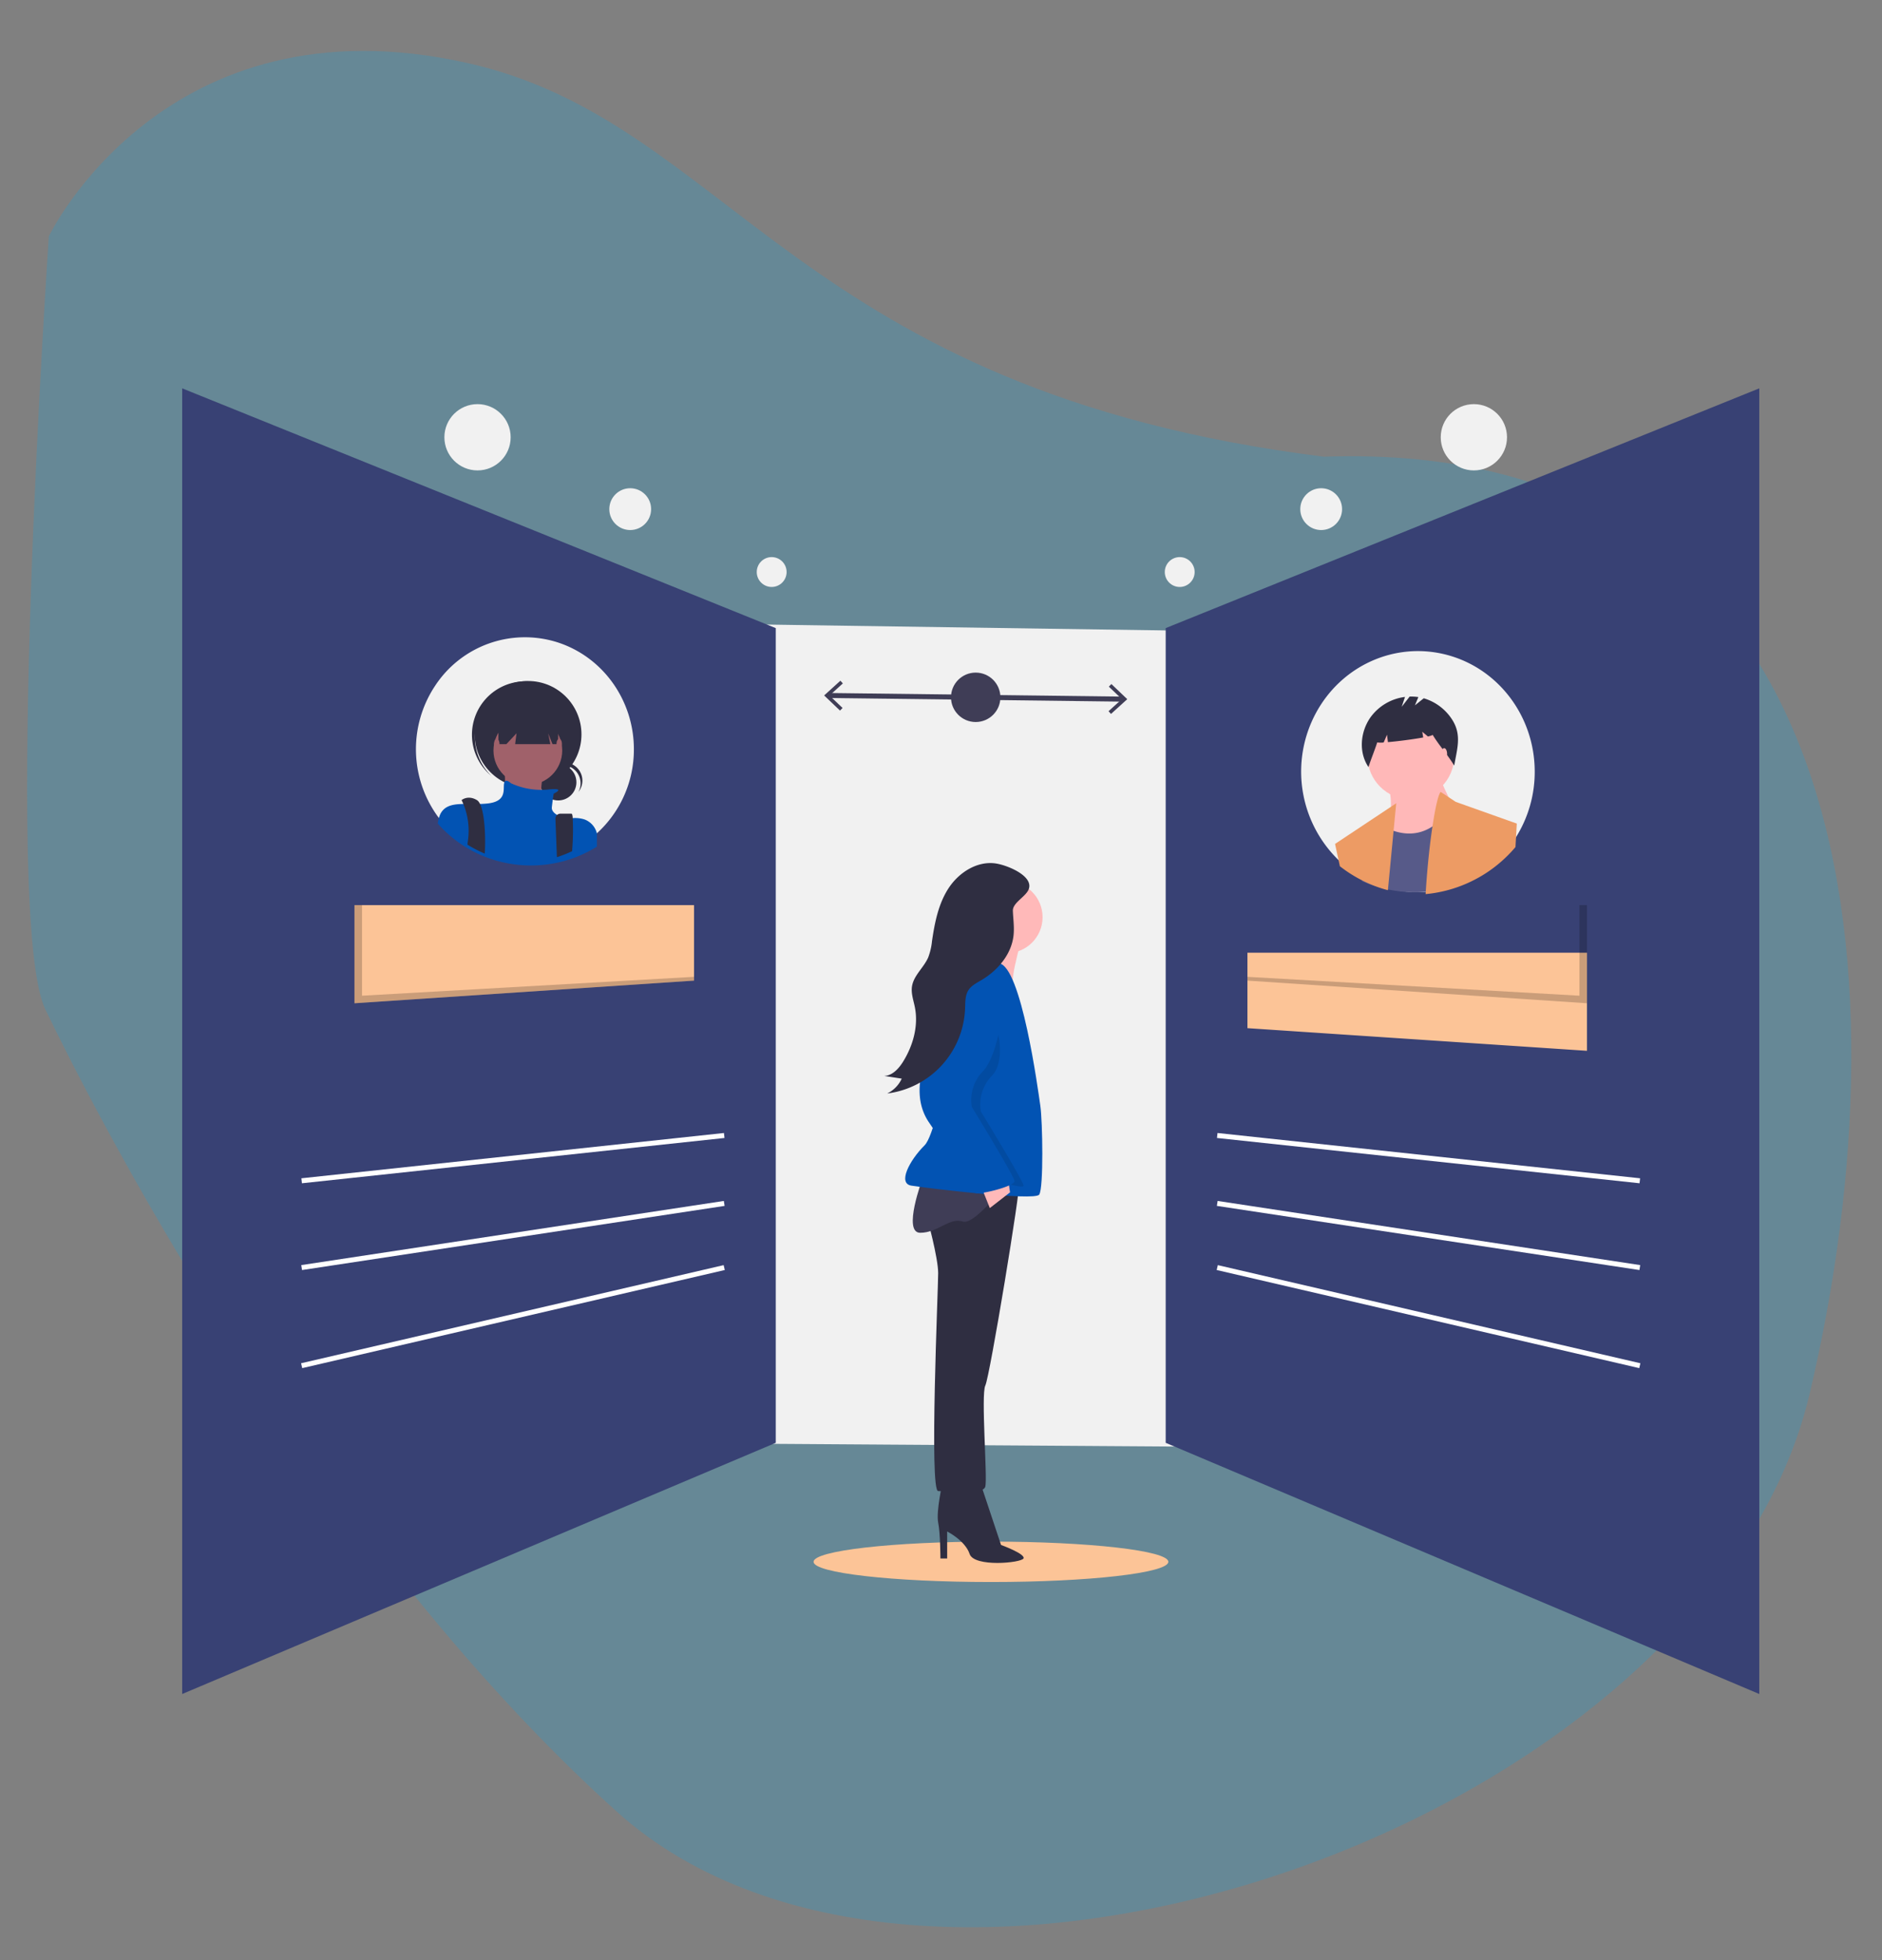<svg xmlns="http://www.w3.org/2000/svg" width="752.194" height="783.26" viewBox="0 0 752.194 783.26">
  <rect x="0" y="0" width="752.194" height="783.26" fill="#808080" stroke="none"/>
  <g id="Group_9711" data-name="Group 9711" transform="translate(13.143 -197.003)">
    <g id="Group_3" data-name="Group 3" transform="matrix(0.999, -0.035, 0.035, 0.999, -14.062, 220.934)">
      <path id="Path_2" data-name="Path 2" d="M17.964,71.193S67.457-23.638,187.733,7.848C292,35.145,314.221,143.291,524.3,177.087c212.1,0,227.86,209.886,181.072,381.105s-361.984,267-482.631,150.178S21.571,416.045,5.718,379.911,17.964,71.193,17.964,71.193Z" transform="translate(0)" fill="rgba(24,164,224,0.24)"/>
    </g>
    <g id="undraw_decide_3iwx" transform="translate(59.674 351.606)">
      <circle id="Ellipse_38" data-name="Ellipse 38" cx="13.243" cy="13.243" r="13.243" transform="translate(104.795 6.881)" fill="#f1f1f1"/>
      <circle id="Ellipse_39" data-name="Ellipse 39" cx="8.354" cy="8.354" r="8.354" transform="translate(170.711 40.488)" fill="#f1f1f1"/>
      <circle id="Ellipse_40" data-name="Ellipse 40" cx="5.966" cy="5.966" r="5.966" transform="translate(229.639 68.005)" fill="#f1f1f1"/>
      <circle id="Ellipse_41" data-name="Ellipse 41" cx="13.243" cy="13.243" r="13.243" transform="translate(503.013 6.881)" fill="#f1f1f1"/>
      <circle id="Ellipse_42" data-name="Ellipse 42" cx="8.354" cy="8.354" r="8.354" transform="translate(446.874 40.488)" fill="#f1f1f1"/>
      <circle id="Ellipse_43" data-name="Ellipse 43" cx="5.966" cy="5.966" r="5.966" transform="translate(392.722 68.005)" fill="#f1f1f1"/>
      <ellipse id="Ellipse_44" data-name="Ellipse 44" cx="70.899" cy="8.077" rx="70.899" ry="8.077" transform="translate(252.341 461.396)" fill="#fcc497"/>
      <path id="Path_166" data-name="Path 166" d="M610.692,458.656l-479.181-3.229,4.836-328.381,479.19,7.057Z" transform="translate(-35.233 -34.027)" fill="#f1f1f1"/>
      <path id="Path_167" data-name="Path 167" d="M774.685,2.447l-235.239,95V421.654l235.239,99.524Z" transform="translate(-145.359 -0.391)" fill="#384174" stroke="#384174" stroke-miterlimit="10" stroke-width="2"/>
      <line id="Line_8" data-name="Line 8" x2="168.889" y2="39.206" transform="translate(413.69 351.899)" fill="none" stroke="#fff" stroke-miterlimit="10" stroke-width="2"/>
      <line id="Line_9" data-name="Line 9" x2="168.889" y2="25.635" transform="translate(413.69 326.264)" fill="none" stroke="#fff" stroke-miterlimit="10" stroke-width="2"/>
      <line id="Line_10" data-name="Line 10" x2="168.889" y2="18.095" transform="translate(413.69 299.121)" fill="none" stroke="#fff" stroke-miterlimit="10" stroke-width="2"/>
      <path id="Path_168" data-name="Path 168" d="M718.538,283.285v39.206l-135.715-9.047V283.285Z" transform="translate(-157.069 -57.206)" fill="#fcc497"/>
      <path id="Path_169" data-name="Path 169" d="M718.538,283.285v39.206l-135.715-9.047v-1.508l132.7,7.54v-36.19Z" transform="translate(-157.069 -76.206)" opacity="0.2"/>
      <path id="Path_170" data-name="Path 170" d="M1,2.447l235.238,95V421.654L1,521.178Z" transform="translate(0 -0.391)" fill="#384174" stroke="#384174" stroke-miterlimit="10" stroke-width="2"/>
      <line id="Line_11" data-name="Line 11" x1="168.889" y2="39.206" transform="translate(47.746 351.899)" fill="none" stroke="#fff" stroke-miterlimit="10" stroke-width="2"/>
      <line id="Line_12" data-name="Line 12" x1="168.889" y2="25.635" transform="translate(47.746 326.264)" fill="none" stroke="#fff" stroke-miterlimit="10" stroke-width="2"/>
      <line id="Line_13" data-name="Line 13" x1="168.889" y2="18.095" transform="translate(47.746 299.121)" fill="none" stroke="#fff" stroke-miterlimit="10" stroke-width="2"/>
      <path id="Path_171" data-name="Path 171" d="M93.95,283.285v39.206l135.715-9.047V283.285Z" transform="translate(-25.093 -76.206)" fill="#fcc497"/>
      <path id="Path_172" data-name="Path 172" d="M93.95,283.285v39.206l135.715-9.047v-1.508l-132.7,7.54v-36.19Z" transform="translate(-25.093 -76.206)" opacity="0.2"/>
      <line id="Line_14" data-name="Line 14" x2="117.981" y2="1.451" transform="translate(258.156 123.306)" fill="none" stroke="#3f3d56" stroke-miterlimit="10" stroke-width="2"/>
      <path id="Path_173" data-name="Path 173" d="M357.428,172.379l1.01-1.057-5.213-4.965,5.334-4.837-.983-1.081-6.494,5.892Z" transform="translate(-94.508 -43.042)" fill="#3f3d56"/>
      <path id="Path_174" data-name="Path 174" d="M507.769,174.2l-.983-1.082,5.333-4.835-5.212-4.967,1.009-1.056,6.348,6.05Z" transform="translate(-136.542 -43.535)" fill="#3f3d56"/>
      <circle id="Ellipse_45" data-name="Ellipse 45" cx="9.872" cy="9.872" r="9.872" transform="translate(307.274 114.159)" fill="#3f3d56"/>
      <path id="Path_175" data-name="Path 175" d="M583.9,692.069s-2.692,11.667-1.795,16.154.9,14.359.9,14.359H585.7v-10.77s7.18,3.59,8.975,8.975,20.642,3.59,21.539,1.795-8.975-5.385-8.975-5.385l-8.077-24.231Z" transform="translate(-279.957 -254.455)" fill="#2f2e41"/>
      <path id="Path_176" data-name="Path 176" d="M576.028,541.767s4.487,16.154,4.487,22.436-3.59,87.053,0,87.053,17.949,1.795,18.847-1.795-1.795-36.8,0-40.386,14.359-79.874,13.462-80.771S580.515,524.715,576.028,541.767Z" transform="translate(-278.366 -210.053)" fill="#2f2e41"/>
      <path id="Path_177" data-name="Path 177" d="M572.138,524.782s-8.077,21.539-.9,21.539,11.667-6.282,17.052-4.487,21.539-20.642,21.539-20.642Z" transform="translate(-276.27 -208.325)" fill="#3f3d56"/>
      <circle id="Ellipse_46" data-name="Ellipse 46" cx="14.359" cy="14.359" r="14.359" transform="translate(315.163 197.543)" fill="#ffb9b9"/>
      <path id="Path_178" data-name="Path 178" d="M621.539,388.873s-6.282,20.642-4.487,23.334-17.052-.9-17.052-.9,6.282-17.052,5.385-20.642S621.539,388.873,621.539,388.873Z" transform="translate(-284.837 -172.483)" fill="#ffb9b9"/>
      <path id="Path_179" data-name="Path 179" d="M601.535,407.651s-8.077-2.692-10.77,0-12.564,66.412-18.847,72.694S561.15,495.6,566.534,496.5s49.36,6.282,51.155,3.59,1.346-29.167.449-35.45S610.51,408.549,601.535,407.651Z" transform="translate(-275.154 -177.35)" fill="#0253b3"/>
      <path id="Path_180" data-name="Path 180" d="M436.869,435.47l3.59,8.975,8.077-6.283-.9-6.282Z" transform="translate(-117.668 -116.321)" fill="#ffb9b9"/>
      <path id="Path_181" data-name="Path 181" d="M593.769,426.835s-.449-11.218-5.833,3.141-17.052,33.206-7.18,47.565,10.145,20.625,14.808,20.193,19.3,4.936,19.3,3.141-17.052-29.616-17.052-29.616a16.522,16.522,0,0,1,4.487-14.359C608.577,450.618,605.436,429.528,593.769,426.835Z" transform="translate(-278.606 -181.727)" opacity="0.1"/>
      <path id="Path_182" data-name="Path 182" d="M598.275,412.984s-9.872-1.795-15.257,12.564-17.052,33.206-7.18,47.565,14.9,28.685,19.568,28.253,14.535-3.124,14.535-4.919-17.052-29.616-17.052-29.616a16.523,16.523,0,0,1,4.487-14.359C603.66,446.19,609.942,415.677,598.275,412.984Z" transform="translate(-277.279 -179.094)" fill="#0253b3"/>
      <path id="Path_183" data-name="Path 183" d="M597.112,353.4c-7.384-1.043-14.664,3.636-18.748,9.876s-5.563,13.793-6.639,21.172a25.3,25.3,0,0,1-1.519,6.516c-1.785,4.1-5.826,7.195-6.484,11.617-.416,2.8.626,5.575,1.17,8.35,1.446,7.371-.7,15.124-4.627,21.525-1.755,2.858-4.313,5.745-7.665,5.847l7.024,1.089a12.262,12.262,0,0,1-5.813,5.94,35.591,35.591,0,0,0,31.131-33.9c.1-2.543-.022-5.272,1.359-7.409,1.2-1.849,3.281-2.875,5.176-4,6.512-3.849,11.953-10.231,12.822-17.745.382-3.3-.122-6.608-.253-9.909-.137-3.478,5.7-5.826,6.49-9.156C611.734,358.165,601.759,354.061,597.112,353.4Z" transform="translate(-272.041 -162.99)" fill="#2f2e41"/>
    </g>
    <g id="Group_35" data-name="Group 35" transform="translate(2.153 22.472)">
      <g id="Group_30" data-name="Group 30" transform="translate(504.745 434.697)">
        <path id="Path_944" data-name="Path 944" d="M341,250.4a49.04,49.04,0,0,1-7.588,26.335,46.779,46.779,0,0,1-3.414,4.733,47.38,47.38,0,0,1-10,9.175q-1.526,1.044-3.138,1.957a45.233,45.233,0,0,1-18.131,5.764,43.913,43.913,0,0,1-4.4.215,45.119,45.119,0,0,1-12.044-1.626,43.778,43.778,0,0,1-6.516-2.335q-1.618-.721-3.163-1.569a45.834,45.834,0,0,1-7.03-4.7q-1.536-1.234-2.961-2.6a49.309,49.309,0,0,1-9.286-58.366c10.2-19.358,31.82-29.107,52.507-23.675S341,228.367,341,250.4Z" transform="translate(-247.648 -202.215)" fill="#f1f1f1"/>
        <path id="Path_945" data-name="Path 945" d="M304.673,283.193s4.88,13.557,1.089,21.146,5.964,16.266,5.964,16.266,25.484-13.013,22.23-19.52-8.675-15.181-7.591-20.6Z" transform="translate(-271.311 -235.59)" fill="#ffb8b8"/>
        <circle id="Ellipse_185" data-name="Ellipse 185" cx="17.351" cy="17.351" r="17.351" transform="translate(26.49 24.577)" fill="#ffb8b8"/>
        <path id="Path_946" data-name="Path 946" d="M300.466,337.012a51.359,51.359,0,0,1-7.483-2.6l.465-13.172,4.879-10.848a22.685,22.685,0,0,0,3.506,2.259c.3.162.594.317.922.472,4.576,2.211,12.051,4.156,19.3-1.267a27.589,27.589,0,0,0,6.667-7.5l13.53,7.666.711,8.307.823,9.665q-1.753,1.162-3.6,2.177a53.142,53.142,0,0,1-20.823,6.413c-1.661.162-3.351.239-5.055.239A53.386,53.386,0,0,1,300.466,337.012Z" transform="translate(-268.63 -242.46)" fill="#575a89"/>
        <path id="Path_947" data-name="Path 947" d="M298.286,301.44v.021l-.683,7.082-.359,3.745-.527,5.568-1.76,18.317a51.363,51.363,0,0,1-7.483-2.6q-1.858-.8-3.633-1.746a52.8,52.8,0,0,1-8.074-5.23l-1.929-8.906.147-.1Z" transform="translate(-260.289 -240.632)" fill="#ed9b64"/>
        <path id="Path_948" data-name="Path 948" d="M350.833,329.5a53.142,53.142,0,0,1-20.823,6.413c.4-6.589.972-12.953,1.626-18.619.338-2.907.693-5.625,1.07-8.1,1.176-7.961,2.442-13.369,3.351-14.1l6,3.958,24.4,8.673-.529,9.391a53.822,53.822,0,0,1-11.488,10.208Q352.685,328.49,350.833,329.5Z" transform="translate(-280.267 -238.805)" fill="#ed9b64"/>
        <path id="Path_949" data-name="Path 949" d="M275.171,332.949q-1.763-1.373-3.4-2.894l.929-6.012.693-.1,3.1-.443,6.751,14.678a52.8,52.8,0,0,1-8.074-5.23Z" transform="translate(-257.078 -247.971)" fill="#ed9b64"/>
        <path id="Path_950" data-name="Path 950" d="M378,316.523a52.121,52.121,0,0,1-3.921,5.266A53.82,53.82,0,0,1,362.594,332q-1.753,1.162-3.6,2.177l-.64-2.795,3.421-9.046,4.167-11.017,8.673,1.089A50.8,50.8,0,0,1,378,316.523Z" transform="translate(-293.37 -244.463)" fill="#ed9b64"/>
        <path id="Path_951" data-name="Path 951" d="M326.568,241.287a20.27,20.27,0,0,0-11.528-8.814l-3.525,2.82L312.885,232a18.656,18.656,0,0,0-3.484-.2l-3.172,4.078,1.313-3.939a20.076,20.076,0,0,0-13.849,8.238c-4.037,5.821-4.718,13.916-.747,19.782,1.089-3.35,2.413-6.493,3.5-9.843a9.915,9.915,0,0,0,2.583.013l1.326-3.094.37,2.963c4.11-.358,10.207-1.144,14.1-1.864l-.379-2.276,2.267,1.889c1.193-.275,1.9-.524,1.844-.714,2.9,4.672,5.769,7.656,8.667,12.327C328.327,252.779,330.269,247.3,326.568,241.287Z" transform="translate(-266.042 -213.619)" fill="#2f2e41"/>
        <ellipse id="Ellipse_186" data-name="Ellipse 186" cx="1.175" cy="2.349" rx="1.175" ry="2.349" transform="translate(55.984 38.77)" fill="#ffb8b8"/>
      </g>
    </g>
    <g id="Group_29" data-name="Group 29" transform="translate(153.097 451.62)">
      <path id="Path_966" data-name="Path 966" d="M980.407,569.268a45.167,45.167,0,0,1-17.213,35.649q-1.163.91-2.384,1.743-.313.214-.626.411c-.758.5-1.527.964-2.308,1.4q-.469.267-.938.517c-.063.035-.122.065-.185.095-.4.214-.8.423-1.2.619a42.2,42.2,0,0,1-14.587,4.127q-2.033.2-4.108.2a42.253,42.253,0,0,1-11.237-1.511,41.066,41.066,0,0,1-5.52-1.921l-.561-.241q-1.319-.589-2.586-1.266l-.364-.2q-1.38-.74-2.7-1.582a43.655,43.655,0,0,1-3.865-2.784q-.946-.75-1.84-1.57c-.313-.273-.619-.562-.92-.845a45.1,45.1,0,0,1-3.327-3.536c-.417-.493-.822-.993-1.215-1.505a45.769,45.769,0,0,1-1.8-53.1A42.944,42.944,0,0,1,949.735,526.5c18.239,5.8,30.674,23.141,30.673,42.766Z" transform="translate(-893.3 -524.499)" fill="#f1f1f1"/>
      <circle id="Ellipse_188" data-name="Ellipse 188" cx="7.262" cy="7.262" r="7.262" transform="translate(49.614 50.699)" fill="#2f2e41"/>
      <path id="Path_969" data-name="Path 969" d="M992.064,610.646a7.263,7.263,0,0,1,6.393,10.709,7.26,7.26,0,1,0-12.062-7.978,7.244,7.244,0,0,1,5.67-2.731Z" transform="translate(-933.52 -559.514)" fill="#2f2e41"/>
      <circle id="Ellipse_189" data-name="Ellipse 189" cx="21.333" cy="21.333" r="21.333" transform="translate(23.492 17.505)" fill="#2f2e41"/>
      <path id="Path_970" data-name="Path 970" d="M941.39,564a21.329,21.329,0,0,1,29.565-2.237c-.174-.166-.348-.333-.528-.494a21.333,21.333,0,1,0-28.347,31.887c.181.161.367.313.552.467A21.329,21.329,0,0,1,941.391,564Z" transform="translate(-912.442 -538.17)" fill="#2f2e41"/>
      <circle id="Ellipse_190" data-name="Ellipse 190" cx="13.739" cy="13.739" r="13.739" transform="translate(30.991 31.52)" fill="#a0616a"/>
      <path id="Path_971" data-name="Path 971" d="M954.771,607.308s1.808,16.633-1.085,18.44,16.632,4.339,16.632,4.339-2.893-18.079,4.339-22.779Z" transform="translate(-919.721 -559.259)" fill="#a0616a"/>
      <path id="Path_972" data-name="Path 972" d="M975.282,644.52v5.253c-.858.541-1.727,1.044-2.611,1.52q-.53.29-1.061.56v.1h-.21c-.452.231-.9.457-1.361.67a48.678,48.678,0,0,1-6.183,2.408,49.568,49.568,0,0,1-10.311,2.06q-2.3.212-4.646.212a49.788,49.788,0,0,1-12.706-1.635,47.837,47.837,0,0,1-6.242-2.08l-.635-.261q-1.491-.637-2.924-1.371l-.412-.212q-1.56-.8-3.049-1.713a49.423,49.423,0,0,1-4.37-3.013q-1.07-.812-2.081-1.7c-.354-.3-.7-.609-1.041-.914a49.815,49.815,0,0,1-3.762-3.827,17.567,17.567,0,0,1,.772-3.212l.007-.006a6.657,6.657,0,0,1,.354-.8c1.583-2.917,4.442-3.638,8-3.792,2-.087,4.22.006,6.569-.019,1.238-.006,2.512-.051,3.8-.167,8.087-.721,6.615-5.421,6.984-7.951.36-2.453,2.6-.328,2.755-.187l.006.006a28.948,28.948,0,0,0,14.675,2.536h.006a25.629,25.629,0,0,1,2.6-.193c2.277-.026,1.78.618,1,1.146a10.393,10.393,0,0,1-1.2.663s-.366,2.169-.733,5.427c-.354,3.116,5.712,4.577,6.216,4.687a.064.064,0,0,0,.033.013,12.406,12.406,0,0,1,6.733.167,7.9,7.9,0,0,1,5.025,5.62Z" transform="translate(-902.952 -566.097)" fill="#0253b3"/>
      <path id="Path_973" data-name="Path 973" d="M934.562,656.273c-.019.586-.051,1.131-.087,1.635l-.625-.261q-1.467-.637-2.877-1.371l-.405-.212q-1.535-.8-3-1.713a15.03,15.03,0,0,1,.167-1.532,28.03,28.03,0,0,0-2.253-15.727c-.174-.354-.276-.547-.276-.547s2.53-2.169,6.142,0a2.392,2.392,0,0,1,.6.528C934.343,639.908,934.813,650.132,934.562,656.273Z" transform="translate(-906.968 -571.449)" fill="#2f2e41"/>
      <path id="Path_974" data-name="Path 974" d="M997.218,659.808c-.006.219-.019.444-.032.67a47.417,47.417,0,0,1-6.084,2.408l-.123-3.077-.464-12.218a1.938,1.938,0,0,1,.225-1.017,1.973,1.973,0,0,1,1.76-1.073h4.416c.219,0,.373.444.477,1.249A98.357,98.357,0,0,1,997.218,659.808Z" transform="translate(-934.758 -574.985)" fill="#2f2e41"/>
      <path id="Path_975" data-name="Path 975" d="M797.018,443.487V457.23H800.2l4.049-4.339-.542,4.339h14.065l-.87-4.339,1.74,4.339h2.242V443.487Z" transform="translate(-764.053 -414.491)" fill="#2f2e41"/>
      <ellipse id="Ellipse_191" data-name="Ellipse 191" cx="1.085" cy="1.988" rx="1.085" ry="1.988" transform="translate(31.218 40.613)" fill="#a0616a"/>
      <ellipse id="Ellipse_192" data-name="Ellipse 192" cx="1.085" cy="1.988" rx="1.085" ry="1.988" transform="translate(56.178 40.613)" fill="#a0616a"/>
      <path id="Path_976" data-name="Path 976" d="M1010.237,657.494q-1.294.986-2.652,1.887-.348.232-.7.444c-.844.541-1.7,1.044-2.569,1.52q-.521.29-1.044.56V651.676s1.4,1.113,3.611,2.968C1007.862,655.46,1009,656.426,1010.237,657.494Z" transform="translate(-940.195 -577.183)" fill="#0253b3"/>
    </g>
  </g>
</svg>
